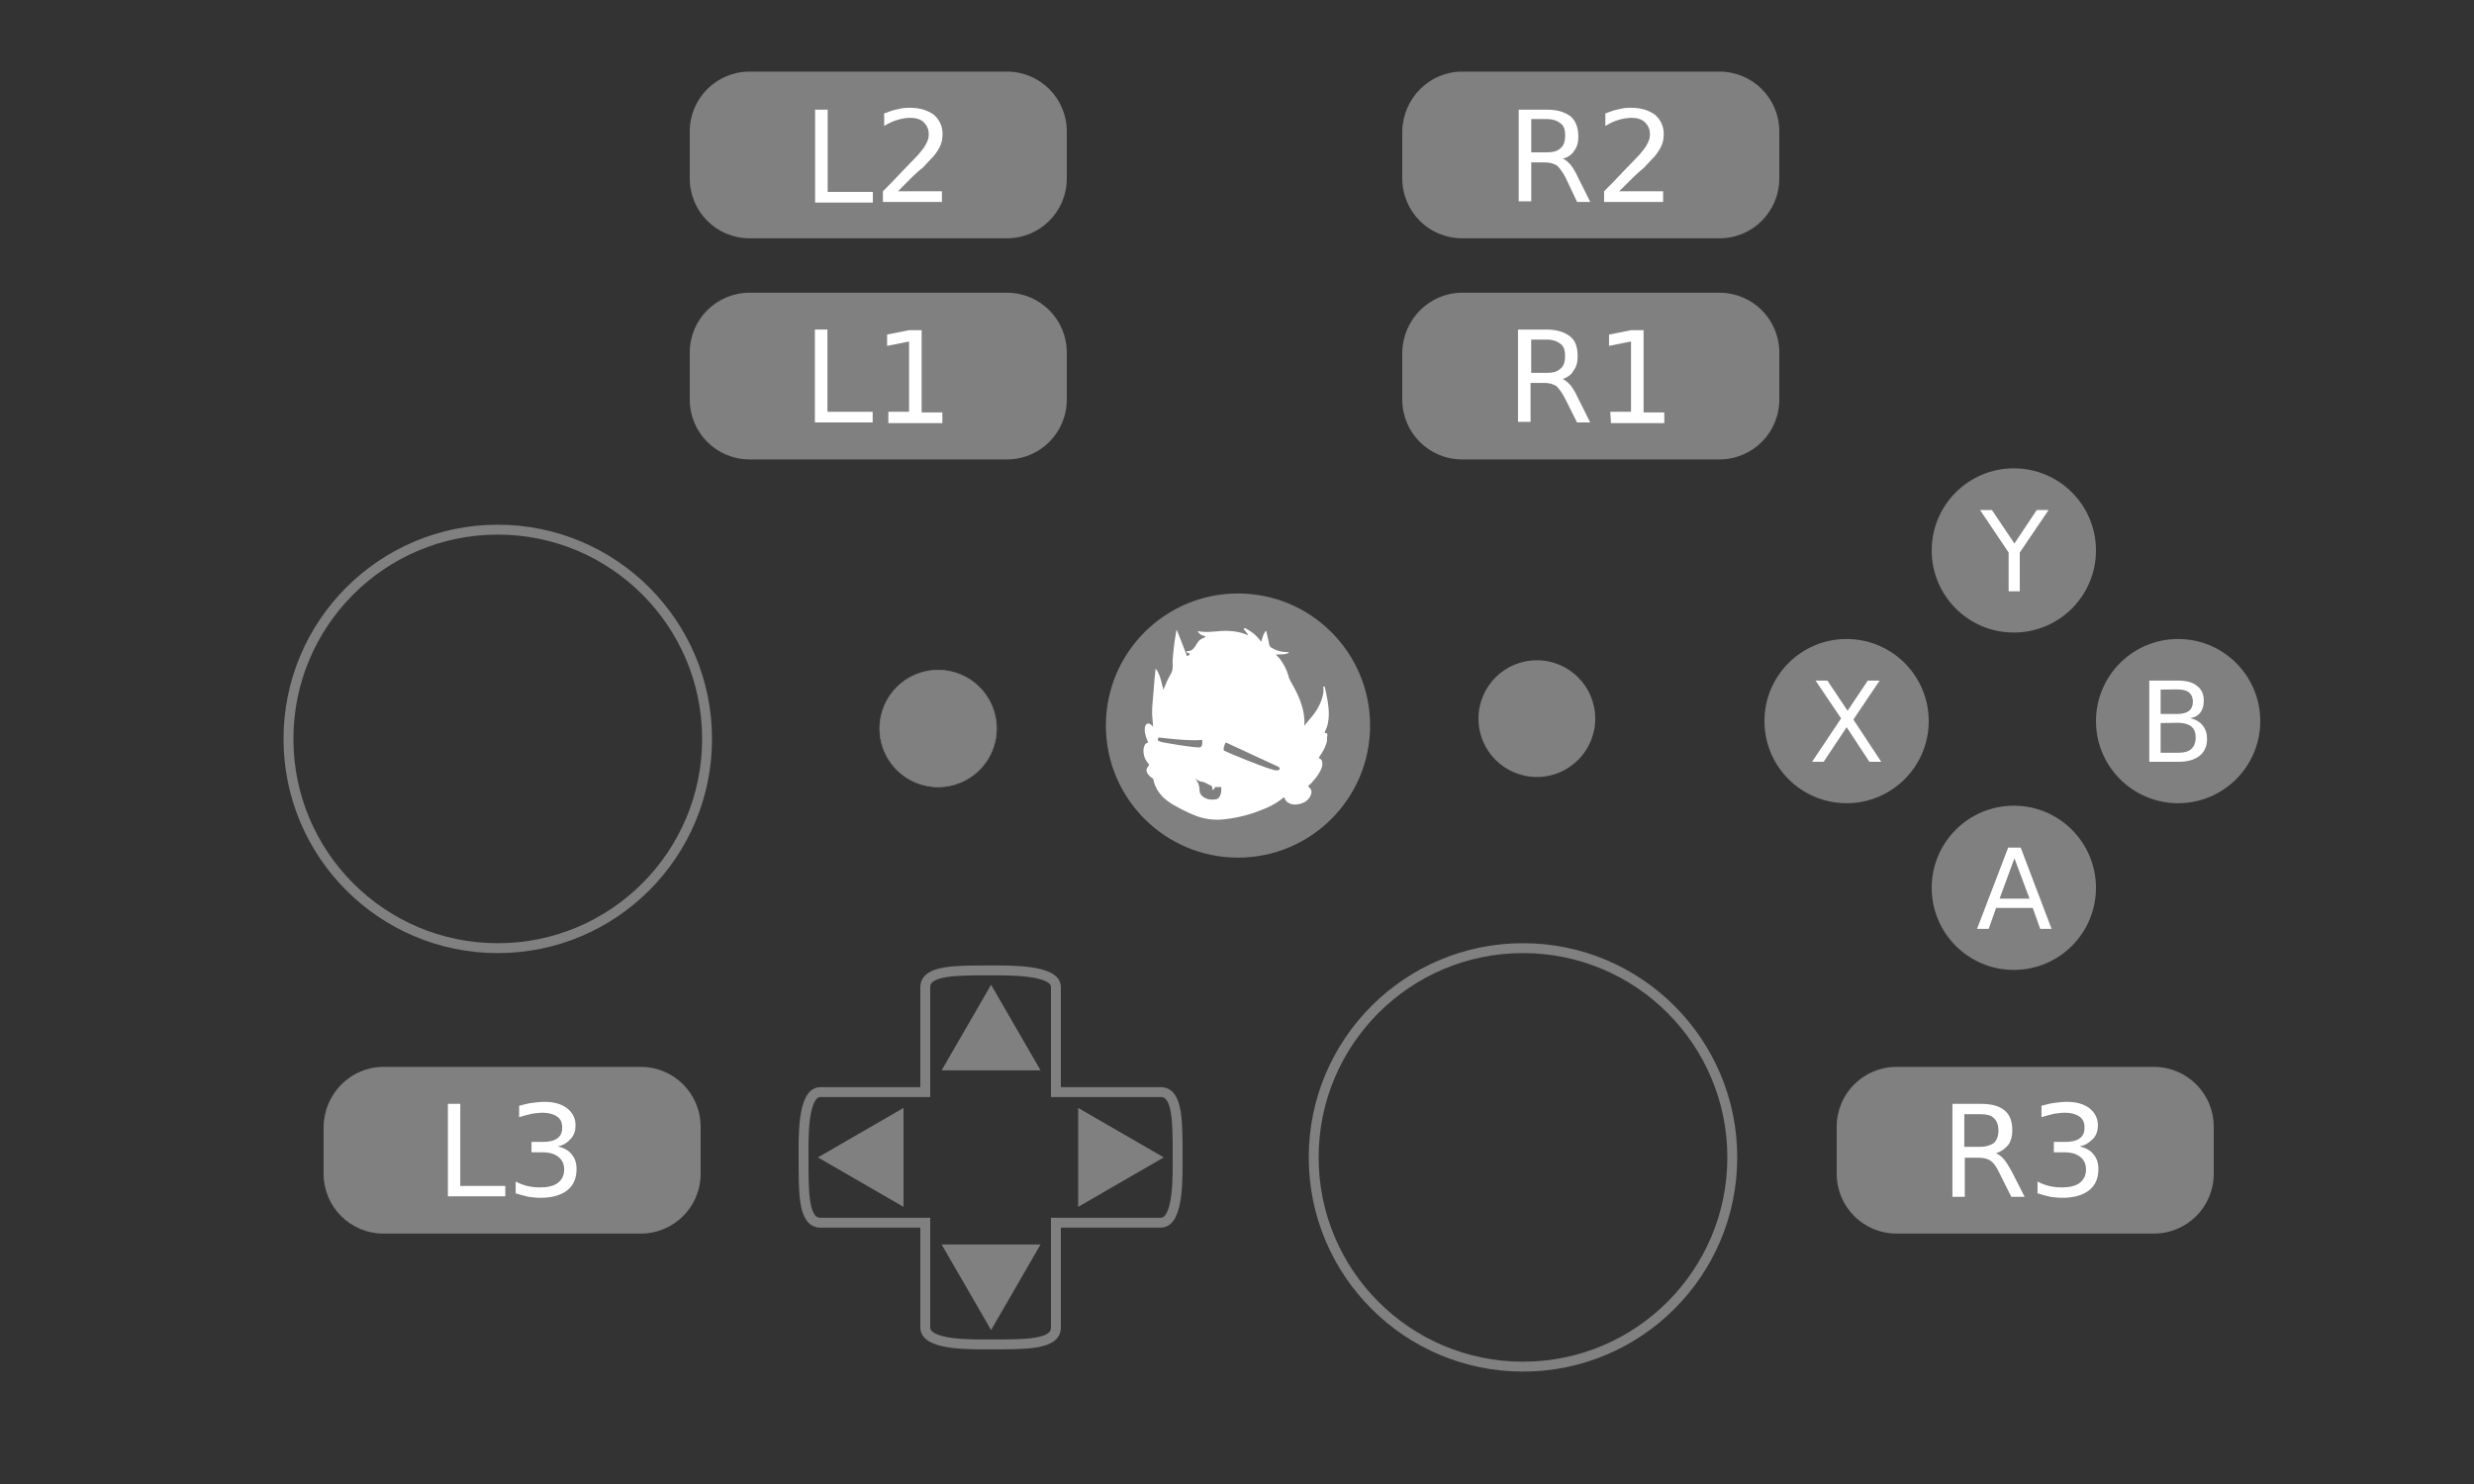 <?xml version="1.0" encoding="utf-8"?>
<!-- Generator: Adobe Illustrator 23.1.0, SVG Export Plug-In . SVG Version: 6.00 Build 0)  -->
<svg version="1.1"
	 id="svg8" xmlns:cc="http://creativecommons.org/ns#" xmlns:dc="http://purl.org/dc/elements/1.1/" xmlns:inkscape="http://www.inkscape.org/namespaces/inkscape" xmlns:rdf="http://www.w3.org/1999/02/22-rdf-syntax-ns#" xmlns:sodipodi="http://sodipodi.sourceforge.net/DTD/sodipodi-0.dtd" xmlns:svg="http://www.w3.org/2000/svg"
	 xmlns="http://www.w3.org/2000/svg" xmlns:xlink="http://www.w3.org/1999/xlink" x="0px" y="0px" viewBox="0 0 500 300"
	 style="enable-background:new 0 0 500 300;" xml:space="preserve">
<rect x="0" y="0" width="500" height="300" fill="#333333" stroke="none"/>
<style type="text/css">
	.st0{fill:#808080;}
	.st1{fill:none;stroke:#808080;stroke-width:2;stroke-miterlimit:15.118;}
	.st2{fill:#FFFFFF;}
	.st3{fill:#808080;stroke:#808080;stroke-width:0.13;stroke-miterlimit:15.118;}
	.st4{fill:none;stroke:#FFFFFF;stroke-width:0.195;stroke-miterlimit:1.559;}
</style>
<sodipodi:namedview  bordercolor="#666666" borderopacity="1.0" guidetolerance="10000" id="base" inkscape:current-layer="layer3" inkscape:cx="374.1902" inkscape:cy="161.83561" inkscape:document-units="mm" inkscape:pageopacity="0.0" inkscape:pageshadow="2" inkscape:snap-perpendicular="true" inkscape:snap-tangential="true" inkscape:window-height="1302" inkscape:window-maximized="0" inkscape:window-width="1930" inkscape:window-x="1810" inkscape:window-y="686" inkscape:zoom="1.3805155" pagecolor="#ffffff" showgrid="false" units="px">
	</sodipodi:namedview>
<g id="layer4" transform="translate(0,-217.625)" inkscape:groupmode="layer" inkscape:label="Layer 4">
</g>
<g id="layer2" transform="translate(0,-217.625)" inkscape:groupmode="layer" inkscape:label="Layer 2">
</g>
<g id="layer3" transform="translate(0,-217.625)" inkscape:groupmode="layer" inkscape:label="Layer 3">
	<circle id="path3917-1" inkscape:label="btnX" class="st0 theme-button" cx="373.2" cy="363.4" r="16.6" ojd-button="X">
	</circle>
	<circle id="path3917-1-2" inkscape:label="btnY" class="st0 theme-button" cx="407" cy="328.9" r="16.6" ojd-button="Y">
	</circle>
	<circle id="path3917-1-2-7" inkscape:label="btnB" class="st0 theme-button" cx="440.2" cy="363.4" r="16.6" ojd-button="B">
	</circle>
	<circle id="path3917-1-2-7-0" inkscape:label="btnA" class="st0 theme-button" cx="407" cy="397.1" r="16.6" ojd-button="A">
	</circle>
	<path id="rect261" inkscape:connector-curvature="0" class="st1" d="M200.2,413.8c-7,0-13.2-0.1-13.2,3.4l0,0c0,7,0,14.1,0,21.2
		h-21.2c-3.7,0-3.4,9.7-3.4,13.2c0,7-0.1,13.2,3.4,13.2l0,0c7,0,14.1,0,21.2,0V486c0,3.7,9.7,3.4,13.2,3.4c7,0,13.2,0.1,13.2-3.4
		l0,0c0-7,0-14.1,0-21.2h21.2c3.7,0,3.4-9.7,3.4-13.2c0-7,0.1-13.2-3.4-13.2l0,0c-7,0-14.1,0-21.2,0v-21.2
		C213.5,413.6,203.8,413.8,200.2,413.8z"/>
	<g id="text294" transform="matrix(0.469,0,0,0.469,3.218,184.494)" inkscape:label="lblB">
		<path id="path859" inkscape:connector-curvature="0" class="st2" d="M924.2,382.3v12.8h7.6c2.5,0,4.4-0.5,5.6-1.6
			c1.2-1.1,1.9-2.7,1.9-4.9c0-2.2-0.6-3.8-1.9-4.8c-1.2-1-3.1-1.6-5.6-1.6L924.2,382.3z M924.2,367.9v10.5h7c2.3,0,4-0.4,5.2-1.3
			c1.1-0.9,1.7-2.2,1.7-4s-0.6-3.1-1.7-4c-1.1-0.9-2.8-1.3-5.2-1.3L924.2,367.9z M919.5,364h12.1c3.6,0,6.4,0.7,8.3,2.3
			c2,1.5,2.9,3.6,2.9,6.4c0,2.1-0.5,3.8-1.5,5.1c-1,1.3-2.5,2.1-4.4,2.4c2.3,0.5,4.1,1.5,5.4,3.1c1.3,1.6,1.9,3.6,1.9,5.9
			c0,3.1-1.1,5.5-3.2,7.2c-2.1,1.7-5.1,2.6-9.1,2.6h-12.6v-35H919.5z"/>
	</g>
	<g id="text294-2" transform="matrix(0.469,0,0,0.469,3.218,184.494)" inkscape:label="lblA">
		<path id="path856" inkscape:connector-curvature="0" class="st2" d="M861.2,440.6l-6.4,17.4h12.9L861.2,440.6z M858.5,436h5.4
			l13.3,35h-4.9l-3.2-9h-15.8l-3.2,9h-5L858.5,436z"/>
	</g>
	<g id="text294-1" transform="matrix(0.469,0,0,0.469,3.218,184.494)" inkscape:label="lblY">
		<path id="path862" inkscape:connector-curvature="0" class="st2" d="M846.4,290.5h5.1l9.7,14.4l9.6-14.4h5.1l-12.4,18.3v16.7h-4.8
			v-16.7L846.4,290.5z"/>
	</g>
	<g id="text294-1-6" transform="matrix(0.469,0,0,0.469,3.218,184.494)" inkscape:label="lblX">
		<path id="path865" inkscape:connector-curvature="0" class="st2" d="M775.5,364h5.1l8.7,13l8.7-13h5.1l-11.3,16.8l12,18.2h-5.1
			l-9.8-14.9L779,399h-5l12.5-18.7L775.5,364z"/>
	</g>
	<circle id="path3917-1-7" inkscape:label="btnStart" class="st0 theme-button" cx="310.6" cy="362.9" r="11.8" ojd-button="START">
	</circle>
	<circle id="path3917-1-7-1" inkscape:label="btnSelect" class="st3 theme-button" cx="189.6" cy="364.9" r="11.8" ojd-button="SELECT">
	</circle>
	<circle id="path4980" inkscape:label="btnXbox" class="st0 theme-button" cx="250.2" cy="364.3" r="26.7" ojd-button="XBOX">
	</circle>
	<g id="g4146" transform="matrix(0.029,0,0,0.029,60.709,251.348)" inkscape:label="labelXbox">
		<path id="path4148_1_" class="st2" d="M7146.5,3947.2c-13.7,0-6.8-3.4-6.8-10.3c20.5-37.6,27.4-78.7,27.4-123.2
			c0-61.6-13.7-123.2-27.4-184.7c0-3.4,0-6.8-6.8-6.8s-3.4,6.8-3.4,10.3c0,10.3,0,20.5,0,30.8c-10.3,65-41.1,123.2-82.1,171.1
			c-17.1,20.5-34.2,41.1-51.3,61.6c3.4-27.4,0-54.7-3.4-82.1c-13.7-82.1-51.3-157.4-92.4-229.2c-3.4-6.8-6.8-13.7-10.3-20.5
			c-13.7-54.7-37.6-102.6-71.8-143.7c-6.8-6.8-13.7-13.7-20.5-20.5c34.2-3.4,65,3.4,92.4-13.7c-3.4-3.4-10.3-3.4-13.7-3.4
			c-41.1,0-75.3-10.3-109.5-30.8c-6.8-3.4-10.3-10.3-13.7-17.1c-6.8-30.8-13.7-61.6-20.5-92.4c0-3.4,0-6.8-3.4-6.8
			c-3.4,0-3.4,3.4-6.8,6.8c-6.8,10.3-13.7,23.9-17.1,37.6c-3.4,10.3-6.8,20.5-10.3,30.8c-27.4-41.1-61.6-68.4-106.1-92.4
			c-3.4-3.4-10.3-3.4-13.7,0c-3.4,3.4,3.4,10.3,6.8,13.7c6.8,10.3,17.1,20.5,23.9,34.2c-17.1-6.8-30.8-13.7-44.5-17.1
			c-61.6-17.1-123.2-17.1-188.2-10.3c-41.1,3.4-78.7,6.8-119.7-3.4c10.3,27.4,37.6,30.8,58.2,41.1c-37.6,13.7-47.9,20.5-65,47.9
			c-3.4,6.8-6.8,10.3-10.3,17.1c-13.7,20.5-27.4,34.2-54.7,34.2c-3.4,0-3.4,0-6.8,3.4c0,3.4,3.4,3.4,3.4,6.8
			c6.8,3.4,13.7,3.4,17.1,6.8c3.4,0,6.8,3.4,3.4,3.4c-3.4,6.8-10.3,10.3-17.1,13.7c-6.8,3.4-6.8-6.8-6.8-10.3
			c-20.5-51.3-41.1-106.1-61.6-157.4c-3.4-3.4-3.4-10.3-6.8-13.7c-3.4,3.4-3.4,10.3-3.4,13.7c-6.8,37.6-13.7,78.7-17.1,116.3
			c-3.4,41.1-10.3,82.1-6.8,123.2c0,17.1-3.4,34.2-10.3,47.9c-13.7,23.9-27.4,47.9-37.6,75.3c-6.8,13.7-10.3,23.9-17.1,41.1
			c0-6.8-3.4-10.3-3.4-13.7c-10.3-41.1-17.1-78.7-37.6-116.3c-3.4-6.8-6.8-10.3-13.7-17.1c-3.4,23.9-3.4,47.9-6.8,68.4
			c-3.4,54.7-10.3,112.9-13.7,167.6c-3.4,27.4-3.4,54.7-3.4,82.1c3.4,27.4,3.4,54.7,6.8,85.5c-6.8-6.8-10.3-10.3-13.7-13.7
			c-17.1-13.7-34.2-10.3-41.1,10.3c-3.4,10.3-3.4,20.5-3.4,34.2c3.4,23.9,10.3,47.9,20.5,71.8c0,3.4,6.8,6.8-3.4,10.3
			c-13.7,3.4-17.1,13.7-20.5,23.9c-6.8,17.1-6.8,34.2-3.4,54.7c3.4,27.4,17.1,47.9,34.2,68.4c3.4,6.8,3.4,6.8,0,13.7
			c-17.1,17.1-20.5,34.2-6.8,54.7c6.8,10.3,17.1,20.5,27.4,27.4c6.8,3.4,10.3,6.8,13.7,17.1c3.4,23.9,13.7,44.5,23.9,65
			c27.4,44.5,61.6,75.3,106.1,102.6c47.9,27.4,99.2,54.7,150.5,75.3c65,27.4,133.4,37.6,205.3,30.8c68.4-6.8,133.4-20.5,198.4-41.1
			c78.7-27.4,154-54.7,219-109.5c6.8-3.4,6.8-3.4,10.3,3.4c6.8,20.5,23.9,34.2,47.9,41.1c17.1,3.4,30.8,3.4,47.9,0
			c37.6-6.8,68.4-23.9,85.5-61.6c10.3-23.9,6.8-41.1-13.7-58.2c-6.8-6.8-3.4-6.8,0-10.3c17.1-13.7,30.8-30.8,44.5-47.9
			c20.5-23.9,37.6-51.3,47.9-82.1c3.4-13.7,3.4-27.4,0-41.1c-3.4-10.3-13.7-17.1-23.9-20.5c3.4-3.4,6.8-6.8,6.8-10.3
			c20.5-30.8,37.6-58.2,47.9-92.4c3.4-13.7,6.8-23.9,3.4-37.6C7160.1,3954.1,7156.7,3947.2,7146.5,3947.2z M5986.7,4005.4
			c-23.9-10.3-3.4-27.4-3.4-27.4s208.7,27.4,301.1,17.1c0,0,6.8,44.5-13.7,51.3C6250.1,4053.3,6014.1,4015.6,5986.7,4005.4z
			 M6380.1,4409.1c-44.5,6.8-78.7-3.4-102.6-30.8c-23.9-27.4,6.8-58.2-47.9-123.2c0,0,20.5,27.4,51.3,30.8
			c30.8,3.4,61.6,34.2,99.2,37.6c37.6,0,37.6,0,37.6,0S6424.6,4402.2,6380.1,4409.1z M6800.9,4207.2
			c-41.1,0-345.5-126.6-362.6-136.8c-13.7-10.3,10.3-58.2,10.3-58.2l369.5,171.1C6818,4183.3,6842,4207.2,6800.9,4207.2z
			 M6349.3,4309.8l10.3,37.6l23.9-34.2L6349.3,4309.8z"/>
	</g>

		<path id="path868-7" inkscape:flatsided="true" inkscape:label="btnUp" inkscape:randomized="0" inkscape:rounded="0" inkscape:transform-center-x="-0.76395442" inkscape:transform-center-y="-3.013453e-06" sodipodi:arg1="-2.0943951" sodipodi:arg2="-1.0471976" sodipodi:cx="56.000957" sodipodi:cy="249.40775" sodipodi:r1="3.0558243" sodipodi:r2="1.5279123" sodipodi:sides="3" sodipodi:type="star" class="st0 theme-button" d="
		M190.3,434l10-17.3l10,17.3H190.3z" ojd-button="UP"/>

		<path id="path868" inkscape:flatsided="true" inkscape:label="btnRight" inkscape:randomized="0" inkscape:rounded="0" inkscape:transform-center-x="-0.76395442" inkscape:transform-center-y="-3.013453e-06" sodipodi:arg1="-2.0943951" sodipodi:arg2="-1.0471976" sodipodi:cx="59.175961" sodipodi:cy="279.5387" sodipodi:r1="3.0558243" sodipodi:r2="1.5279123" sodipodi:sides="3" sodipodi:type="star" class="st0 theme-button" d="
		M217.9,441.6l17.3,10l-17.3,10V441.6z" ojd-button="RIGHT"/>

		<path id="path868-5" inkscape:flatsided="true" inkscape:label="btnLeft" inkscape:randomized="0" inkscape:rounded="0" inkscape:transform-center-x="-0.76395442" inkscape:transform-center-y="-3.013453e-06" sodipodi:arg1="-2.0943951" sodipodi:arg2="-1.0471976" sodipodi:cx="-46.796074" sodipodi:cy="-279.5387" sodipodi:r1="3.0558243" sodipodi:r2="1.5279123" sodipodi:sides="3" sodipodi:type="star" class="st0 theme-button" d="
		M182.6,461.6l-17.3-10l17.3-10V461.6z" ojd-button="LEFT"/>

		<path id="path868-1" inkscape:flatsided="true" inkscape:label="btnDown" inkscape:randomized="0" inkscape:rounded="0" inkscape:transform-center-x="-0.76395442" inkscape:transform-center-y="-3.013453e-06" sodipodi:arg1="-2.0943951" sodipodi:arg2="-1.0471976" sodipodi:cx="56.000957" sodipodi:cy="249.40775" sodipodi:r1="3.0558243" sodipodi:r2="1.5279123" sodipodi:sides="3" sodipodi:type="star" class="st0 theme-button" d="
		M210.3,469.2l-10,17.3l-10-17.3H210.3z" ojd-button="DOWN"/>
	<circle id="path3917-12" inkscape:label="color-accent" class="st1" cx="307.8" cy="451.6" r="42.3">
	</circle>
	<circle id="path3917-12-8" inkscape:label="color-accent" class="st1" cx="100.6" cy="367" r="42.3">
	</circle>
	<path id="rect1842" inkscape:label="btnL" class="st0 theme-button" d="M151.5,276.8h52c6.7,0,12.1,5.4,12.1,12.1v9.5c0,6.7-5.4,12.1-12.1,12.1
		h-52c-6.7,0-12.1-5.4-12.1-12.1v-9.5C139.4,282.2,144.8,276.8,151.5,276.8z" ojd-button="L"/>
	<path id="rect1842-4" inkscape:label="btnR1" class="st0 theme-button" d="M295.5,276.8h52c6.7,0,12.1,5.4,12.1,12.1v9.5
		c0,6.7-5.4,12.1-12.1,12.1h-52c-6.7,0-12.1-5.4-12.1-12.1v-9.5C283.5,282.2,288.9,276.8,295.5,276.8z" ojd-button="R"/>
	<path id="rect1842-40" inkscape:label="btnL2" class="st0 theme-button" d="M151.5,232.1h52c6.7,0,12.1,5.4,12.1,12.1v9.5
		c0,6.7-5.4,12.1-12.1,12.1h-52c-6.7,0-12.1-5.4-12.1-12.1v-9.5C139.4,237.5,144.8,232.1,151.5,232.1z" ojd-button="L2"/>
	<path id="rect1842-4-9" inkscape:label="btnR2" class="st0 theme-button" d="M295.5,232.1h52c6.7,0,12.1,5.4,12.1,12.1v9.5
		c0,6.7-5.4,12.1-12.1,12.1h-52c-6.7,0-12.1-5.4-12.1-12.1v-9.5C283.5,237.5,288.9,232.1,295.5,232.1z" ojd-button="R2"/>
	<g id="text1573" transform="matrix(1.269,0,0,1.269,-10.812,218.638)" inkscape:label="lblL1">
		<path id="path1677" inkscape:connector-curvature="0" class="st2" d="M138.3,51.7h2v13.1h7.2v1.7h-9.2V51.7z"/>
		<path id="path1679" inkscape:connector-curvature="0" class="st2" d="M150,64.8h3.3V53.6l-3.5,0.7v-1.8l3.5-0.7h2v13.1h3.3v1.7
			H150V64.8z"/>
	</g>
	<g id="text1573-3" transform="matrix(1.269,0,0,1.269,-10.585,218.638)" inkscape:label="lblR1">
		<path id="path1672" inkscape:connector-curvature="0" class="st2" d="M257.2,59.6c0.4,0.1,0.8,0.5,1.2,0.9c0.4,0.5,0.8,1.1,1.2,2
			l2,4h-2.1l-1.9-3.8c-0.5-1-1-1.6-1.4-2c-0.5-0.3-1.1-0.5-1.9-0.5h-2.2v6.2h-2V51.7h4.5c1.7,0,2.9,0.4,3.8,1.1s1.2,1.8,1.2,3.2
			c0,0.9-0.2,1.7-0.7,2.3C258.6,58.9,258,59.3,257.2,59.6z M252.2,53.4v5.2h2.5c1,0,1.7-0.2,2.2-0.7c0.5-0.4,0.7-1.1,0.7-2
			s-0.2-1.5-0.7-1.9s-1.2-0.7-2.2-0.7h-2.5V53.4z"/>
		<path id="path1674" inkscape:connector-curvature="0" class="st2" d="M264.8,64.8h3.3V53.6l-3.5,0.7v-1.8l3.5-0.7h2v13.1h3.3v1.7
			h-8.5L264.8,64.8L264.8,64.8z"/>
	</g>
	<g id="text1573-1" transform="matrix(1.269,0,0,1.269,-11.023,216.826)" inkscape:label="lblL2">
		<path id="path1682" inkscape:connector-curvature="0" class="st2" d="M138.5,18.1h2v13.1h7.2v1.7h-9.2V18.1z"/>
		<path id="path1684" inkscape:connector-curvature="0" class="st2" d="M151.7,31.1h7v1.7h-9.4v-1.7c0.8-0.8,1.8-1.8,3.1-3.2
			c1.3-1.3,2.1-2.2,2.5-2.6c0.6-0.7,1.1-1.3,1.3-1.8c0.3-0.5,0.4-1,0.4-1.5c0-0.8-0.3-1.4-0.8-1.9s-1.3-0.7-2.1-0.7
			c-0.6,0-1.3,0.1-2,0.3c-0.7,0.2-1.4,0.5-2.2,1v-2c0.8-0.3,1.6-0.6,2.3-0.7c0.7-0.2,1.3-0.2,1.9-0.2c1.5,0,2.7,0.4,3.7,1.1
			c0.9,0.8,1.4,1.8,1.4,3.1c0,0.6-0.1,1.2-0.3,1.7s-0.6,1.2-1.2,1.9c-0.2,0.2-0.7,0.7-1.6,1.7C154.5,28.2,153.3,29.5,151.7,31.1z"/>
	</g>
	<g id="text1573-1-3" transform="matrix(1.269,0,0,1.269,-12.221,216.826)" inkscape:label="lblR2">
		<path id="path1667" inkscape:connector-curvature="0" class="st2" d="M258.5,25.9c0.4,0.1,0.8,0.5,1.2,0.9c0.4,0.5,0.8,1.1,1.2,2
			l2,4h-2.1L259,29c-0.5-1-1-1.6-1.4-2c-0.5-0.3-1.1-0.5-1.9-0.5h-2.2v6.2h-2V18.1h4.5c1.7,0,2.9,0.4,3.8,1.1
			c0.8,0.7,1.2,1.8,1.2,3.2c0,0.9-0.2,1.7-0.7,2.3C260,25.2,259.4,25.7,258.5,25.9z M253.5,19.7v5.2h2.5c1,0,1.7-0.2,2.2-0.7
			c0.5-0.4,0.7-1.1,0.7-2c0-0.9-0.2-1.5-0.7-1.9s-1.2-0.7-2.2-0.7h-2.5V19.7z"/>
		<path id="path1669" inkscape:connector-curvature="0" class="st2" d="M267.5,31.1h7v1.7h-9.4v-1.7c0.8-0.8,1.8-1.8,3.1-3.2
			c1.3-1.3,2.1-2.2,2.5-2.6c0.6-0.7,1.1-1.3,1.3-1.8c0.3-0.5,0.4-1,0.4-1.5c0-0.8-0.3-1.4-0.8-1.9s-1.3-0.7-2.1-0.7
			c-0.6,0-1.3,0.1-2,0.3c-0.7,0.2-1.4,0.5-2.2,1v-2c0.8-0.3,1.6-0.6,2.3-0.7c0.7-0.2,1.3-0.2,1.9-0.2c1.5,0,2.7,0.4,3.7,1.1
			c0.9,0.8,1.4,1.8,1.4,3.1c0,0.6-0.1,1.2-0.3,1.7c-0.2,0.5-0.6,1.2-1.2,1.9c-0.2,0.2-0.7,0.7-1.6,1.7
			C270.4,28.2,269.1,29.5,267.5,31.1z"/>
	</g>
	<path id="rect1842-40-0" inkscape:label="btnL3" class="st0 theme-button" d="M77.5,433.3h52c6.7,0,12.1,5.4,12.1,12.1v9.5
		c0,6.7-5.4,12.1-12.1,12.1h-52c-6.7,0-12.1-5.4-12.1-12.1v-9.5C65.5,438.7,70.9,433.3,77.5,433.3z" ojd-button="L3"/>
	<path id="rect1842-4-9-3" inkscape:label="btnR3" class="st0 theme-button" d="M383.3,433.3h52c6.7,0,12.1,5.4,12.1,12.1v9.5
		c0,6.7-5.4,12.1-12.1,12.1h-52c-6.7,0-12.1-5.4-12.1-12.1v-9.5C371.2,438.7,376.6,433.3,383.3,433.3z" ojd-button="R3"/>
	<g id="text1573-1-9" transform="translate(-0.28,206.769)" inkscape:label="lblL3">
		<path id="path923" inkscape:connector-curvature="0" class="st2" d="M90.8,234h2.5v16.6h9.1v2.1H90.8V234z"/>
		<path id="path925" inkscape:connector-curvature="0" class="st2" d="M113,242.6c1.2,0.3,2.2,0.8,2.8,1.6c0.7,0.8,1,1.8,1,3
			c0,1.8-0.6,3.3-1.9,4.3s-3.1,1.5-5.4,1.5c-0.8,0-1.6-0.1-2.4-0.2c-0.8-0.2-1.7-0.4-2.6-0.7v-2.4c0.7,0.4,1.5,0.7,2.3,0.9
			s1.7,0.3,2.6,0.3c1.6,0,2.8-0.3,3.6-0.9c0.8-0.6,1.3-1.5,1.3-2.7c0-1.1-0.4-2-1.2-2.6c-0.8-0.6-1.8-0.9-3.2-0.9h-2.2v-2.1h2.3
			c1.2,0,2.2-0.2,2.9-0.7c0.7-0.5,1-1.2,1-2.2s-0.3-1.7-1-2.2s-1.7-0.8-2.9-0.8c-0.7,0-1.4,0.1-2.2,0.2c-0.8,0.2-1.7,0.4-2.6,0.7
			v-2.3c1-0.3,1.9-0.5,2.7-0.6c0.8-0.1,1.6-0.2,2.4-0.2c1.9,0,3.4,0.4,4.6,1.3c1.1,0.9,1.7,2,1.7,3.5c0,1-0.3,1.9-0.9,2.6
			C114.9,241.9,114.1,242.4,113,242.6L113,242.6z"/>
	</g>
	<g id="text1573-1-3-9" transform="translate(4.088,206.769)" inkscape:label="lblR3">
		<path id="path918" inkscape:connector-curvature="0" class="st2" d="M399.3,244c0.5,0.2,1.1,0.6,1.6,1.2c0.5,0.6,1,1.4,1.6,2.5
			l2.6,5.1h-2.7L400,248c-0.6-1.3-1.2-2.1-1.8-2.5c-0.6-0.4-1.4-0.6-2.4-0.6H393v7.9h-2.5V234h5.7c2.1,0,3.7,0.4,4.8,1.3
			c1.1,0.9,1.6,2.2,1.6,4.1c0,1.2-0.3,2.2-0.8,2.9C401.1,243.1,400.3,243.7,399.3,244L399.3,244z M392.9,236.1v6.6h3.2
			c1.2,0,2.1-0.3,2.8-0.8c0.6-0.6,0.9-1.4,0.9-2.5s-0.3-1.9-0.9-2.5s-1.5-0.8-2.8-0.8H392.9z"/>
		<path id="path920" inkscape:connector-curvature="0" class="st2" d="M416.2,242.6c1.2,0.3,2.2,0.8,2.8,1.6c0.7,0.8,1,1.8,1,3
			c0,1.8-0.6,3.3-1.9,4.3s-3.1,1.5-5.4,1.5c-0.8,0-1.6-0.1-2.4-0.2c-0.8-0.2-1.7-0.4-2.6-0.7v-2.4c0.7,0.4,1.5,0.7,2.3,0.9
			s1.7,0.3,2.6,0.3c1.6,0,2.8-0.3,3.6-0.9c0.8-0.6,1.3-1.5,1.3-2.7c0-1.1-0.4-2-1.2-2.6c-0.8-0.6-1.8-0.9-3.2-0.9H411v-2.1h2.3
			c1.2,0,2.2-0.2,2.9-0.7c0.7-0.5,1-1.2,1-2.2s-0.3-1.7-1-2.2s-1.7-0.8-2.9-0.8c-0.7,0-1.4,0.1-2.2,0.2c-0.8,0.2-1.7,0.4-2.6,0.7
			v-2.3c1-0.3,1.9-0.5,2.7-0.6c0.8-0.1,1.6-0.2,2.4-0.2c1.9,0,3.4,0.4,4.6,1.3c1.1,0.9,1.7,2,1.7,3.5c0,1-0.3,1.9-0.9,2.6
			C418.1,241.9,417.3,242.4,416.2,242.6z"/>
	</g>
</g>
</svg>
